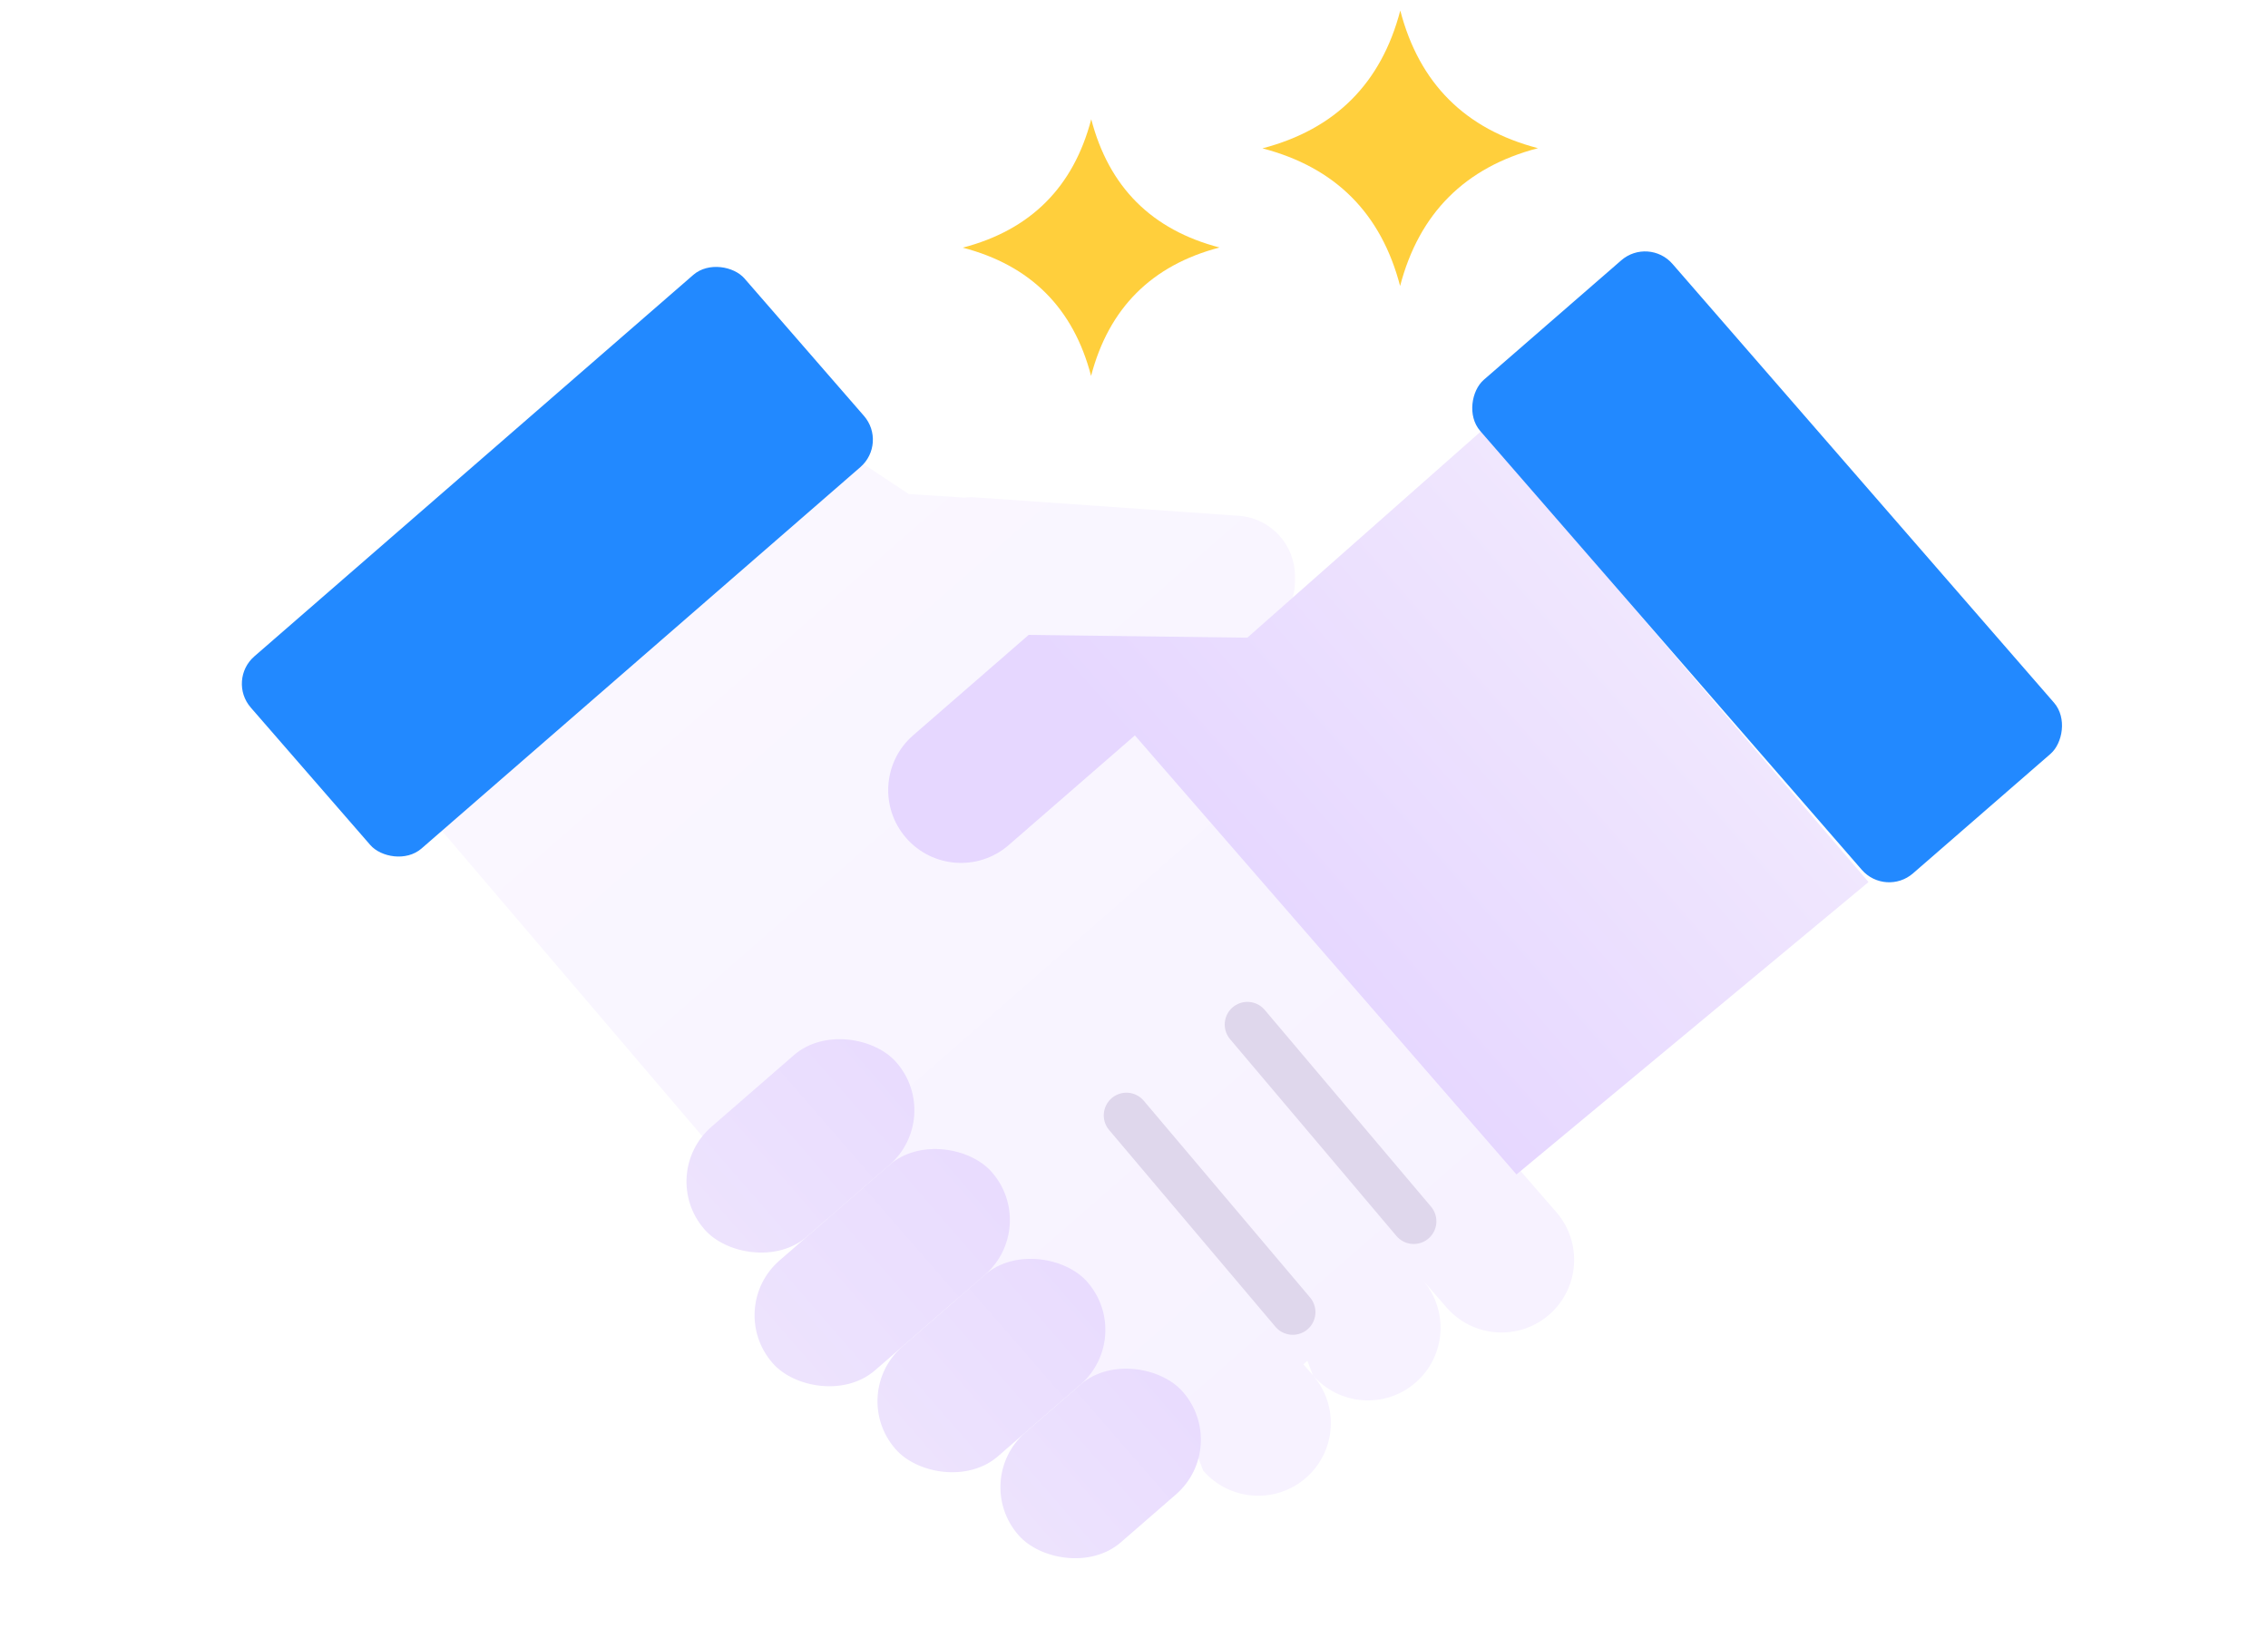 <?xml version="1.0" encoding="UTF-8"?>
<svg width="180px" height="130px" viewBox="0 0 180 130" version="1.1" xmlns="http://www.w3.org/2000/svg" xmlns:xlink="http://www.w3.org/1999/xlink">
    <!-- Generator: Sketch 51 (57462) - http://www.bohemiancoding.com/sketch -->
    <title>Group 46</title>
    <desc>Created with Sketch.</desc>
    <defs>
        <filter x="-10.9%" y="-8.4%" width="121.8%" height="121.9%" filterUnits="objectBoundingBox" id="filter-1">
            <feOffset dx="0" dy="4" in="SourceAlpha" result="shadowOffsetOuter1"></feOffset>
            <feGaussianBlur stdDeviation="5" in="shadowOffsetOuter1" result="shadowBlurOuter1"></feGaussianBlur>
            <feColorMatrix values="0 0 0 0 0.366   0 0 0 0 0.249   0 0 0 0 1  0 0 0 0.605 0" type="matrix" in="shadowBlurOuter1" result="shadowMatrixOuter1"></feColorMatrix>
            <feMerge>
                <feMergeNode in="shadowMatrixOuter1"></feMergeNode>
                <feMergeNode in="SourceGraphic"></feMergeNode>
            </feMerge>
        </filter>
        <linearGradient x1="50%" y1="0%" x2="50%" y2="93.314%" id="linearGradient-2">
            <stop stop-color="#FAF7FF" offset="0%"></stop>
            <stop stop-color="#F7F2FF" offset="100%"></stop>
        </linearGradient>
        <linearGradient x1="100%" y1="63.135%" x2="32.008%" y2="63.135%" id="linearGradient-3">
            <stop stop-color="#F0E7FE" offset="0%"></stop>
            <stop stop-color="#E6D7FF" offset="100%"></stop>
        </linearGradient>
        <linearGradient x1="149.764%" y1="50%" x2="-23.238%" y2="50%" id="linearGradient-4">
            <stop stop-color="#E7D8FF" offset="0%"></stop>
            <stop stop-color="#EEE5FD" offset="100%"></stop>
        </linearGradient>
    </defs>
    <g id="Page-1" stroke="none" stroke-width="1" fill="none" fill-rule="evenodd">
        <g id="因特驰营销页" transform="translate(-507, -1820)">
            <rect fill="#FFFFFF" x="0" y="0" width="1920" height="7460"></rect>
            <g id="Group-24" transform="translate(454, 1676)">
                <g id="Group-23" transform="translate(0, 122)">
                    <g id="Group-46" transform="translate(68, 0)">
                        <g id="Group-16" filter="url(#filter-1)">
                            <g id="Group-15" transform="translate(78.027, 77.632) rotate(-41) translate(-78.027, -77.632) translate(22.227, 24.163)">
                                <path d="M66.059,50.57 L54.804,95.765 L54.804,101.085 C54.804,104.275 52.221,106.861 49.035,106.861 C45.849,106.861 43.266,104.275 43.266,101.085 L43.266,96.92 L43.266,96.92 L43.266,98.196 C43.266,101.387 40.683,103.973 37.497,103.973 C34.311,103.973 31.728,101.387 31.728,98.196 L32.15,97.034 L31.728,97.039 L31.728,98.196 C31.728,101.387 29.146,103.973 25.96,103.973 C22.774,103.973 20.191,101.387 20.191,98.196 L20.569,97.153 L20.304,97.156 L7.602,52.062 L7.922,19.347 L51.87,18.751 L53.409,24.34 L56.556,27.458 C56.705,27.559 56.849,27.671 56.989,27.792 C57.069,27.862 57.148,27.935 57.223,28.01 L69.162,39.95 L70.419,41.195 L70.416,41.203 L72.045,42.832 C73.827,44.615 73.927,47.472 72.274,49.375 L71.983,49.709 C70.473,51.447 67.943,51.773 66.059,50.57 Z" id="Combined-Shape" fill="url(#linearGradient-2)"></path>
                                <rect id="Rectangle-13" fill="#2289FF" x="2.884" y="0" width="51.919" height="20.217" rx="2.88"></rect>
                                <path d="M54.39,50.585 L41.117,50.585 C37.931,50.585 35.348,47.999 35.348,44.809 C35.348,41.619 37.931,39.033 41.117,39.033 L51.81,39.033 L53.262,39.033 L66.215,50.585 L91.063,50.385 L90.697,97.569 L54.381,96.758 L54.39,50.585 Z" id="Rectangle-17" fill="url(#linearGradient-3)"></path>
                                <rect id="Rectangle-13" fill="#2289FF" transform="translate(101.038, 73.405) rotate(-90) translate(-101.038, -73.405) " x="75.078" y="63.297" width="51.919" height="20.217" rx="2.88"></rect>
                                <rect id="Rectangle-17" fill="url(#linearGradient-4)" x="5.769" y="86.644" width="17.306" height="11.553" rx="5.76"></rect>
                                <rect id="Rectangle-17" fill="url(#linearGradient-4)" x="2.884" y="51.986" width="20.191" height="11.553" rx="5.76"></rect>
                                <rect id="Rectangle-17" fill="url(#linearGradient-4)" x="2.884" y="75.091" width="20.191" height="11.553" rx="5.76"></rect>
                                <rect id="Rectangle-17" fill="url(#linearGradient-4)" x="0" y="63.539" width="23.075" height="11.553" rx="5.76"></rect>
                            </g>
                        </g>
                        <path d="M71.6,46.752 C69.2,46.752 66.8,47.456 64.4,48.863 C65.806,46.46 66.509,44.057 66.509,41.654 C66.509,39.251 65.806,36.848 64.4,34.445 C66.8,35.852 69.2,36.556 71.6,36.556 C74,36.556 76.4,35.852 78.8,34.445 C77.394,36.848 76.691,39.251 76.691,41.654 C76.691,44.057 77.394,46.46 78.8,48.863 C76.4,47.456 74,46.752 71.6,46.752 Z" id="Star" fill="#FFCF3C" transform="translate(71.6, 41.654) rotate(-315) translate(-71.6, -41.654) "></path>
                        <path d="M96.127,39.24 C93.551,39.24 90.976,39.996 88.4,41.506 C89.909,38.928 90.663,36.349 90.663,33.77 C90.663,31.191 89.909,28.613 88.4,26.034 C90.976,27.545 93.551,28.3 96.127,28.3 C98.702,28.3 101.277,27.545 103.853,26.034 C102.344,28.613 101.59,31.191 101.59,33.77 C101.59,36.349 102.344,38.928 103.853,41.506 C101.277,39.996 98.702,39.24 96.127,39.24 Z" id="Star" fill="#FFCF3C" transform="translate(96.127, 33.77) rotate(-315) translate(-96.127, -33.77) "></path>
                        <path d="M97.2,118.953 L84,103.333" id="Path-21" stroke="#DFD7EC" stroke-width="3.6" stroke-linecap="round" stroke-linejoin="round"></path>
                        <path d="M87.6,126.163 L74.4,110.543" id="Path-21" stroke="#DFD7EC" stroke-width="3.6" stroke-linecap="round" stroke-linejoin="round"></path>
                    </g>
                </g>
            </g>
        </g>
    </g>
</svg>